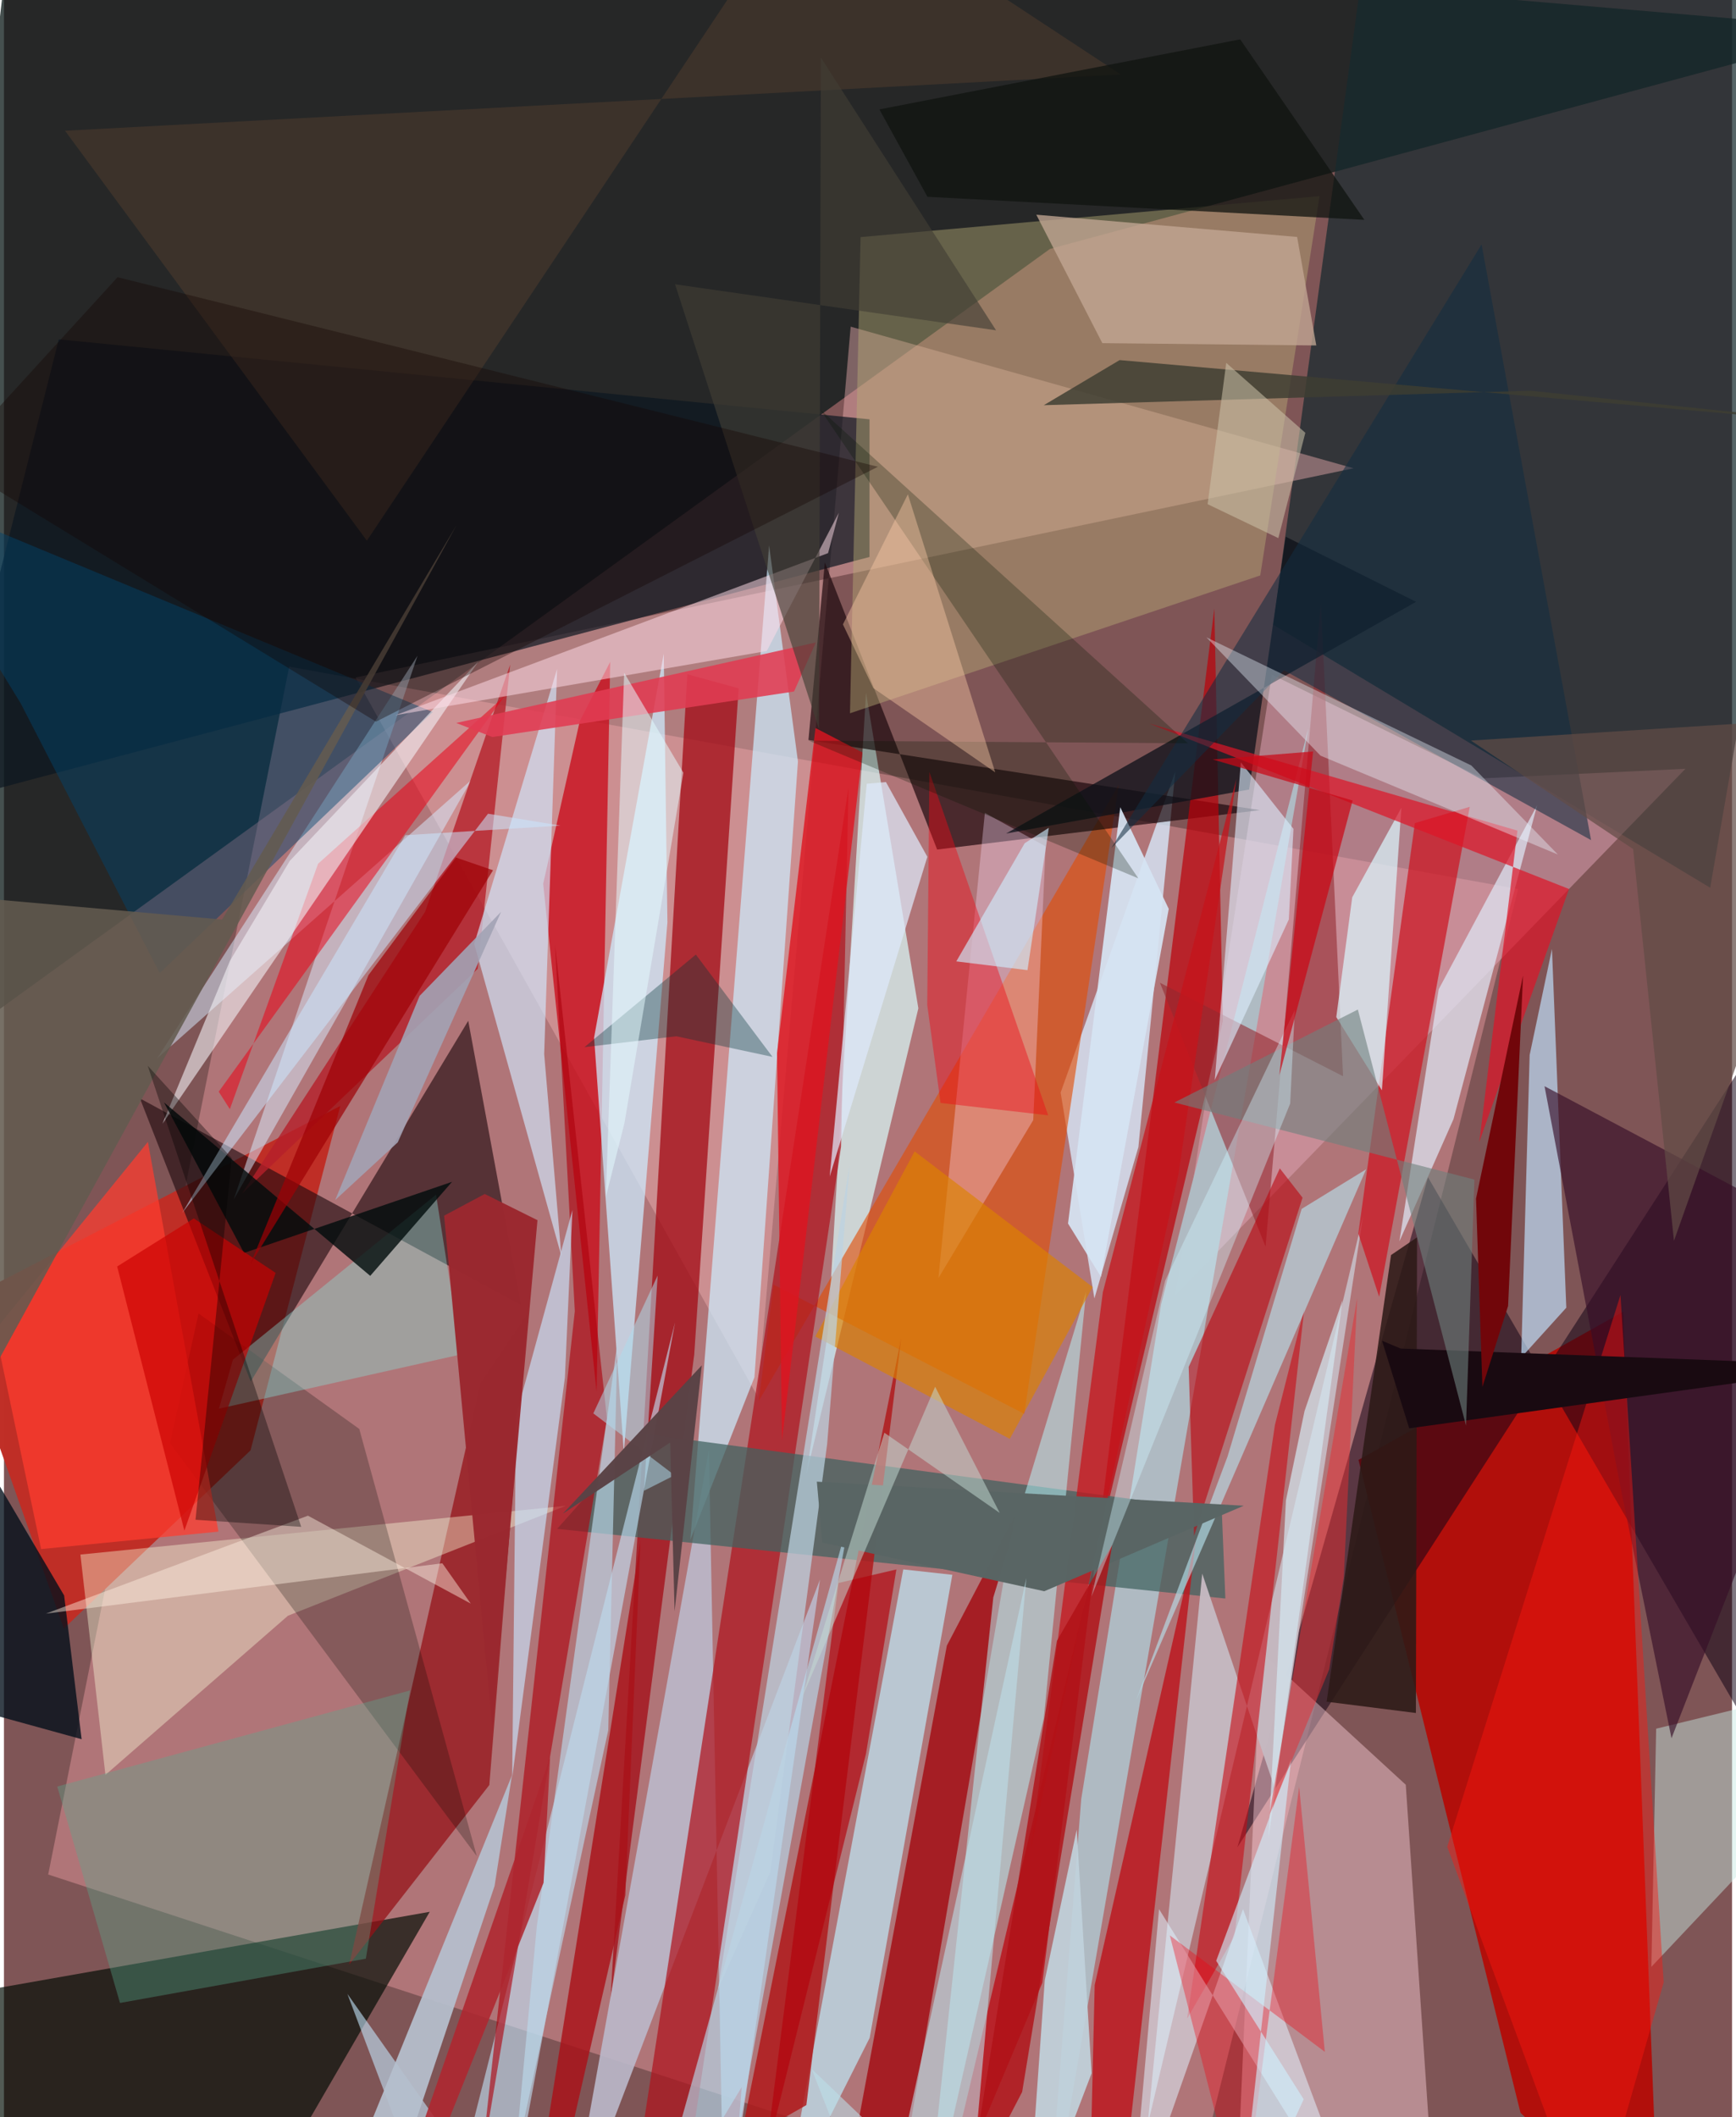 <svg xmlns="http://www.w3.org/2000/svg" width="228" height="278" viewBox="0 0 836 1024"><path fill="#7f5556" d="M0 0h836v1024H0z"/><path fill="#0b1a18" fill-opacity=".761" d="M505.984 120.425L898 14.23 6.12-62-62 531.427z"/><path fill="#fda7af" fill-opacity=".392" d="M137.99 322.436l594.496 107.579L569.262 1086 21.402 906.635z"/><path fill="#162a2e" fill-opacity=".725" d="M614.018 302.147l211.402 127.21L898 12.168 663.68-62z"/><path fill="#b60703" fill-opacity=".898" d="M800.666 1086l-66.996-64.105-78.387-315.786 127.98-71.647z"/><path fill="#bf2e26" fill-opacity=".992" d="M119.292 701.484l43.396-166.551-188.717 97.413 55.003 155.321z"/><path fill="#140417" fill-opacity=".545" d="M898 426.837L596.714 893.462l92.197-324.055 167.361 287.437z"/><path fill="#f0afb3" fill-opacity=".439" d="M652.915 226.484L170.1 327.684l194.495 347.69 45.025-517.37z"/><path fill="#000d04" fill-opacity=".678" d="M112.466 1086l-127.086-24.072-47.38-89.97 267.983-47.293z"/><path fill="#ffd3dd" fill-opacity=".435" d="M597.62 1034.025L693.314 1086l-15.16-222.785-70.217-64.519z"/><path fill="#210a0f" fill-opacity=".624" d="M65.791 531.27l53.597 136.945 105.215-174.497 25.522 137.418z"/><path fill="#dbfffe" fill-opacity=".686" d="M388.166 713.123L442.36 487.68l-25.318-152.607-18.494 309.623z"/><path fill="#dda3b4" fill-opacity=".525" d="M813.442 371.844L566.69 626.456l46.67-300.176 102.096 50.187z"/><path fill="#d8edfe" fill-opacity=".769" d="M527.529 628.019l-16.342-99.596 55.466-155.192-17.838 181.556z"/><path fill="#951015" fill-opacity=".725" d="M230.487 669.148l22.646-33.514-18.32 227.71-67.786 86.832z"/><path fill="#e04e07" fill-opacity=".624" d="M372.324 621.357l-7.17 56.23 174.133-297.94-45.693 304.187z"/><path fill="#ca0d1b" fill-opacity=".788" d="M293.29 320.097l-14.706 28.613-17.725 78.717 25.834 245.72z"/><path fill="#a40d17" fill-opacity=".765" d="M330.598 326.117l-37.155 641.099 40.496-312.09 21.481-322.2z"/><path fill="#0c1620" fill-opacity=".698" d="M418.721 269.385L-30.058 388.551 26.52 164.126l392.214 38.684z"/><path fill="#1c080c" fill-opacity=".69" d="M397.119 272.005l54.332 138.886 156.106-19.05-218.367-33.919z"/><path fill="#b7ad77" fill-opacity=".443" d="M409.285 344.982l5.12-230.308 222.038-19.808-28.686 183.451z"/><path fill="#bb0009" fill-opacity=".698" d="M502.347 959.003L448.933 1086l140.734-592.126-4.117-199.622z"/><path fill="#bbb9ca" fill-opacity=".898" d="M394.76 763.996L271.846 1086l69.19-384.7 7.383 384.7z"/><path fill="#ccecfd" fill-opacity=".71" d="M332.068 744.69l30.994-78.561 21.046-297.81-13.95-104.496z"/><path fill="#ae141e" fill-opacity=".718" d="M329.937 1054.654l75.015-499.981 3.6-173.534-103.663 675.856z"/><path fill="#afbdc5" fill-opacity=".969" d="M559.78 630.924l71.235-278.677L504.24 1086l16.916-215.856z"/><path fill="#406260" fill-opacity=".725" d="M589.162 730.876l1.72 42.28-323.267-33.701 41.06-46.147z"/><path fill="#a10208" fill-opacity=".749" d="M407.364 1058.43l28.791-17.362 52.862-308.026-32.875 62.9z"/><path fill="#c4e8fe" fill-opacity=".588" d="M243.987 1074.51l-77.838-110.134L211.999 1086l112.644-446.366z"/><path fill="#bff0ff" fill-opacity=".667" d="M376.98 1068.813l41.834-83.171 39.992-223.962-23.738-2.621z"/><path fill="#d7ecff" fill-opacity=".514" d="M200.064 317.157l-88.896 262.981 114.947-202.903L74.167 511.813z"/><path fill="#b5202a" fill-opacity=".8" d="M244.896 321.434l-15.679 147.105-113.996 108.697 88.55-136.294z"/><path fill="#d1e8fd" fill-opacity=".655" d="M227.507 456.518l42.156 150.96-8.319-97.67 6.256-186.25z"/><path fill="#af191b" fill-opacity=".843" d="M388.169 1018.164l45.899-371.035-86.224 429.926L268.7 1086z"/><path fill="#cdebfd" fill-opacity=".737" d="M285.485 501.86l33.706-185.687 1.778 129.906-21.09 256.408z"/><path fill="#fbfdda" fill-opacity=".4" d="M49.087 858.456l88.314-76.992L271.836 728.3 36.984 751.886z"/><path fill="#b6fbff" fill-opacity=".51" d="M478.62 772.604l44.886-147.782-20.459 206.2L445.101 1086z"/><path fill="#c0e3ff" fill-opacity=".671" d="M738.088 510.268l-4.105 146.355 21.833-24.127-6.934-173.508z"/><path fill="#00456d" fill-opacity=".459" d="M75.345 470.666L8.073 340.137l-64.523-105.27 263.888 109.51z"/><path fill="#93282f" fill-opacity=".58" d="M647.822 520.537l-88.585-45.203 51.09 127.615 26.775-311.713z"/><path fill="#bb1b22" fill-opacity=".871" d="M527.666 960.11l-2.558 108.37 13.29 17.52 38.052-340.768z"/><path fill="#c7e9e4" fill-opacity=".463" d="M796.97 951.299l2.32-115.187L898 812.057l-6.233 38.761z"/><path fill="#bb050e" fill-opacity=".588" d="M573.133 661.12l44.09-96.015 11.002 14.171-52.484 163.598z"/><path fill="#c4b8c0" fill-opacity=".976" d="M579.693 761.117l-26.47 266.983 104.248-439.841-42.72 276.556z"/><path fill="#cd1421" fill-opacity=".718" d="M655.196 596.644l10.093 30.594 43.823-237.012-26.554 7.878z"/><path fill="#f6ddfa" fill-opacity=".337" d="M497.935 541.764l6.005-132.393-29.4-16.207-22.477 225.003z"/><path fill="#ad020d" fill-opacity=".624" d="M276.164 634.187l-9.56-177.216 25.125 229.22-61.18 363.18z"/><path fill="#dfebf9" fill-opacity=".694" d="M741.723 389.414l-47.651 89.095-18.997 121.88 26.17-59.095z"/><path fill="#020f1a" fill-opacity=".788" d="M-23.774 681.904l52.892 89.782 8.46 69.515-83.48-23.026z"/><path fill="#0d1118" fill-opacity=".749" d="M484.81 403.143l198.335-112.065-63.075-31.504-17.684 122.287z"/><path fill="#000600" fill-opacity=".243" d="M171.888 691.13L94.15 635.287l-13.877 62.757L228.75 897.777z"/><path fill="#de1420" fill-opacity=".804" d="M415.315 363.934L376.38 696.82l-2.402-187.395 18.62-157.3z"/><path fill="#c7e1f9" fill-opacity=".667" d="M275.01 585.249l-27.267 99.545-1.884 175.078 25.517-193.645z"/><path fill="#ff3c2e" fill-opacity=".737" d="M69.629 552.298l-73.935 91.005 22.281 105.931 85.795-8.436z"/><path fill="#eb0116" fill-opacity=".529" d="M151.963 417.771l90.116-80.995-138.183 191.227 5.382 8.464z"/><path fill="#f1f0f5" fill-opacity=".6" d="M229.612 319.809l-91.328 96.55-28.985 48.4-32.603 78.734z"/><path fill="#b5bfcd" fill-opacity=".937" d="M237.351 912.153l8.396-53.462-92.3 227.309h25.684z"/><path fill="#87e0da" fill-opacity=".388" d="M103.997 681.33l6.76-23.686 98.271-79.814 12.161 77.239z"/><path fill="#010c0c" fill-opacity=".8" d="M177.19 617.09l39.576-45.482-100.603 34.4-38.732-72.8z"/><path fill="#c80a14" fill-opacity=".6" d="M614.848 689.233l-42.47 287.133 22.96-39.942 33.718-303.416z"/><path fill="#350e28" fill-opacity=".639" d="M781.87 718.55l24.84 122.18L898 606.347 745.283 525.36z"/><path fill="#ff160f" fill-opacity=".427" d="M802.925 958.834l-20.896-332.49-83.82 266.862 69.622 188.567z"/><path fill="#aa1119" fill-opacity=".824" d="M307.94 745.203l-7.348 171.499-32.368 141.332-5.541-28.317z"/><path fill="#b7ddef" fill-opacity=".631" d="M409.597 731.573l-54.536 301.29 1.832-23.404L310.784 1086z"/><path fill="#b7e2ee" fill-opacity=".631" d="M547.663 822.496l111.308-256.94-31.193 19.153-35.835 119.74z"/><path fill="#daf7ff" fill-opacity=".706" d="M676.035 390.704l-9.422 136.626-22.074-35.418 7.711-57.89z"/><path fill="#2c1a16" fill-opacity=".871" d="M639.867 823.054L671.03 607.03l12.576-8.57-.545 230.062z"/><path fill="#e0f1fd" fill-opacity=".549" d="M660.103 1086L599.41 923.355l-54.54 155.189 13.929-155.154z"/><path fill="#ffdce8" fill-opacity=".518" d="M398.684 267.527l-209.352 78.41 179.69-31.055 34.867-66.873z"/><path fill="#58ac91" fill-opacity=".357" d="M175.07 947.355l21.311-129.732-170.608 46.452L56.13 968.758z"/><path fill="#dc8201" fill-opacity=".655" d="M526.68 622.488l-86.125-65.61-48.052 89.545 94.09 49.507z"/><path fill="#9a282f" fill-opacity=".984" d="M232.59 577.49l-19.663 10.491 23.328 247.83 21.842-245.648z"/><path fill="#61452f" fill-opacity=".384" d="M29.55 63.24l146.023 198.27L391.262-62l149.014 98.024z"/><path fill="#de1527" fill-opacity=".702" d="M732.184 401.745L553.968 349.91l203.16 80.062-43.389 122.309z"/><path fill="#ddefff" fill-opacity=".608" d="M598.387 368.73l-12.64 153.66 35.838-77.68 2.242-43.81z"/><path fill="#c4a894" fill-opacity=".761" d="M634.865 167.084l-9.27-52.476-126.182-10.765 31.952 62.122z"/><path fill="#c6131b" fill-opacity=".737" d="M596.212 376.755l-64.607 248.296L496.67 894.59l71.577-326.977z"/><path fill="#ed0b18" fill-opacity=".439" d="M505.15 539.435l-57.46-166.092-1.033 112.717 6.451 47.408z"/><path fill="#bdd3e1" fill-opacity=".722" d="M370.745 905.346l27.507-207.04 10.784-134.546-63.617 398.339z"/><path fill="#e13b52" fill-opacity=".878" d="M382.224 334.456l10.532-23.705-173.947 38.924 17.446 6.805z"/><path fill="#d6e5f4" fill-opacity=".922" d="M540.043 390.426l23.456 49.174-32.784 177.962-15.956-25.8z"/><path fill="#596564" fill-opacity=".992" d="M393.248 716.629l2.645 29.469 107.387 23.529 96.5-41.365z"/><path fill="#bad8eb" fill-opacity=".655" d="M257.797 931.617l38.976-282.158-4.417 187.346-45.432 210.075z"/><path fill="#190a11" d="M666.668 648.463l13.15 42.376L898 660.55l-222.312-8.307z"/><path fill="#bcdde8" fill-opacity=".6" d="M390.703 1000.63l76.008 72.716 27.878-310.057L424.139 1086z"/><path fill="#132d40" fill-opacity=".561" d="M767.793 406.334l-52.96-288.12-179.09 291.995 83.51-85.987z"/><path fill="#f00110" fill-opacity=".353" d="M564.015 936.084l35.016 136.86 27.554-208.72 12.416 128.187z"/><path fill="#c0d2db" fill-opacity=".929" d="M503.515 957.792l15.454-72.82 7.196 117.809-31.7 83.219z"/><path fill="#0f140f" fill-opacity=".745" d="M446.749 95.183L658.12 106.33l-60.064-87.3-174.538 33.885z"/><path fill="#dee9fb" fill-opacity=".722" d="M417.39 379.076l-17.916 189.97 47.238-154.642-20.029-36.153z"/><path fill="#001400" fill-opacity=".263" d="M394.787 197.941L572.75 359.498l-183.452-1.27 159.48 66.601z"/><path fill="#fff2e3" fill-opacity=".443" d="M20.269 780.46l191.813-24.358 13.749 19.506-78.772-42.521z"/><path fill="#a2a2b4" fill-opacity=".898" d="M201.082 481.666l39.42-40.661L190.5 552.524l-30.268 27.913z"/><path fill="#6e817e" fill-opacity=".6" d="M711.364 570.528L707.3 689.535l-52.324-201.26-88.765 44.955z"/><path fill="#ebf4ff" fill-opacity=".392" d="M709.871 370.234l-128.146-61.962 55.197 57.224 114.82 47.807z"/><path fill="#ffcfaa" fill-opacity=".404" d="M437.284 239.083l-31.417 62.92 14.727 30.83 58.955 40.742z"/><path fill="#71060a" d="M712.146 579.736l22.75-107.886-7.237 159.792-12.42 39.168z"/><path fill="#cae5fe" fill-opacity=".541" d="M86.226 586.688l147.95-193.121 34.983 5.746-75.002 4.645z"/><path fill="#b3020b" fill-opacity=".655" d="M417.039 848.157l14.688-89.069-27.982 6.536-35.65 279.879z"/><path fill="#635b4f" fill-opacity=".871" d="M-62 766.158l280.879-512.053L105.508 444.75l-146.477-12.97z"/><path fill="#3e3e32" fill-opacity=".831" d="M503.044 195.982l36.686-21.82L898 205.691l-159.431-16.71z"/><path fill="#af1216" fill-opacity=".82" d="M536.12 747.214l-26.735 46.398-43.313 269.187 26.498-51.004z"/><path fill="#cef0fe" fill-opacity=".616" d="M596.758 1085l32.02-69.65-42.333-66.966L622.72 850.7z"/><path fill="#013539" fill-opacity=".349" d="M334.72 461.691l37.08 49.49-46.526-9.976-44.46 5.273z"/><path fill="#cff4ff" fill-opacity=".396" d="M624.468 488.482l-62.706 130.895-35.641 152.772 96.117-238.405z"/><path fill="#c00" fill-opacity=".663" d="M54.77 612.551l32.516 127.754 44.148-124.648-39.577-26.353z"/><path fill="#ae2730" fill-opacity=".882" d="M261.05 910.637l3.16-60.76L182.336 1086l20.803-30.573z"/><path fill="#624c46" fill-opacity=".718" d="M898 346.299l-90.093 253.836-19.76-189.455-78.488-52.508z"/><path fill="#413e35" fill-opacity=".631" d="M324.658 137.505l155.308 22.26-84.764-131.89-.912 324.798z"/><path fill="#010000" fill-opacity=".357" d="M143.813 738.488L69.547 515.472l40.634 44.697-17.506 174.886z"/><path fill="#ceedff" fill-opacity=".627" d="M493.807 407.826l11.681-7.467-10.338 68.87-34.435-4.244z"/><path fill="#c4dcd4" fill-opacity=".51" d="M481.735 731.76l-31.256-61.037-64.398 150.313 39.836-128.073z"/><path fill="#aedbec" fill-opacity=".525" d="M285.12 683.606l31.128-66.698-6.617 104.114 14.803-7.494z"/><path fill="#9e0005" fill-opacity=".702" d="M236.592 420.92l-17.892-6.156-42.336 56.827-57.14 139.848z"/><path fill="#d3e6f0" fill-opacity=".722" d="M620.18 725.689l-8.42 163.278 35.812-260.148-18.389 53.655z"/><path fill="#5a4346" fill-opacity=".98" d="M337.59 660.378l-13.16 118.948-2.109-81.666-51.968 34.48z"/><path fill="#150401" fill-opacity=".361" d="M54.975 134.072l-81.165 88.863 206.18 126.107 242.79-123.283z"/><path fill="#e4faff" fill-opacity=".522" d="M300.045 325.4l-8.898 253.66 9.026-35.792 28.515-169.53z"/><path fill="#e32e32" fill-opacity=".502" d="M654.646 627.838l-6.467 134.787-7.031 44.691-28.986 70.488z"/><path fill="#ca0715" fill-opacity=".718" d="M633.328 363.46l-48.536 3.877 67.643 19.839-35.416 132.818z"/><path fill="#cdc3aa" fill-opacity=".549" d="M629.567 209.323l-13.053 50.946-34.22-16.418 9.016-68.341z"/></svg>